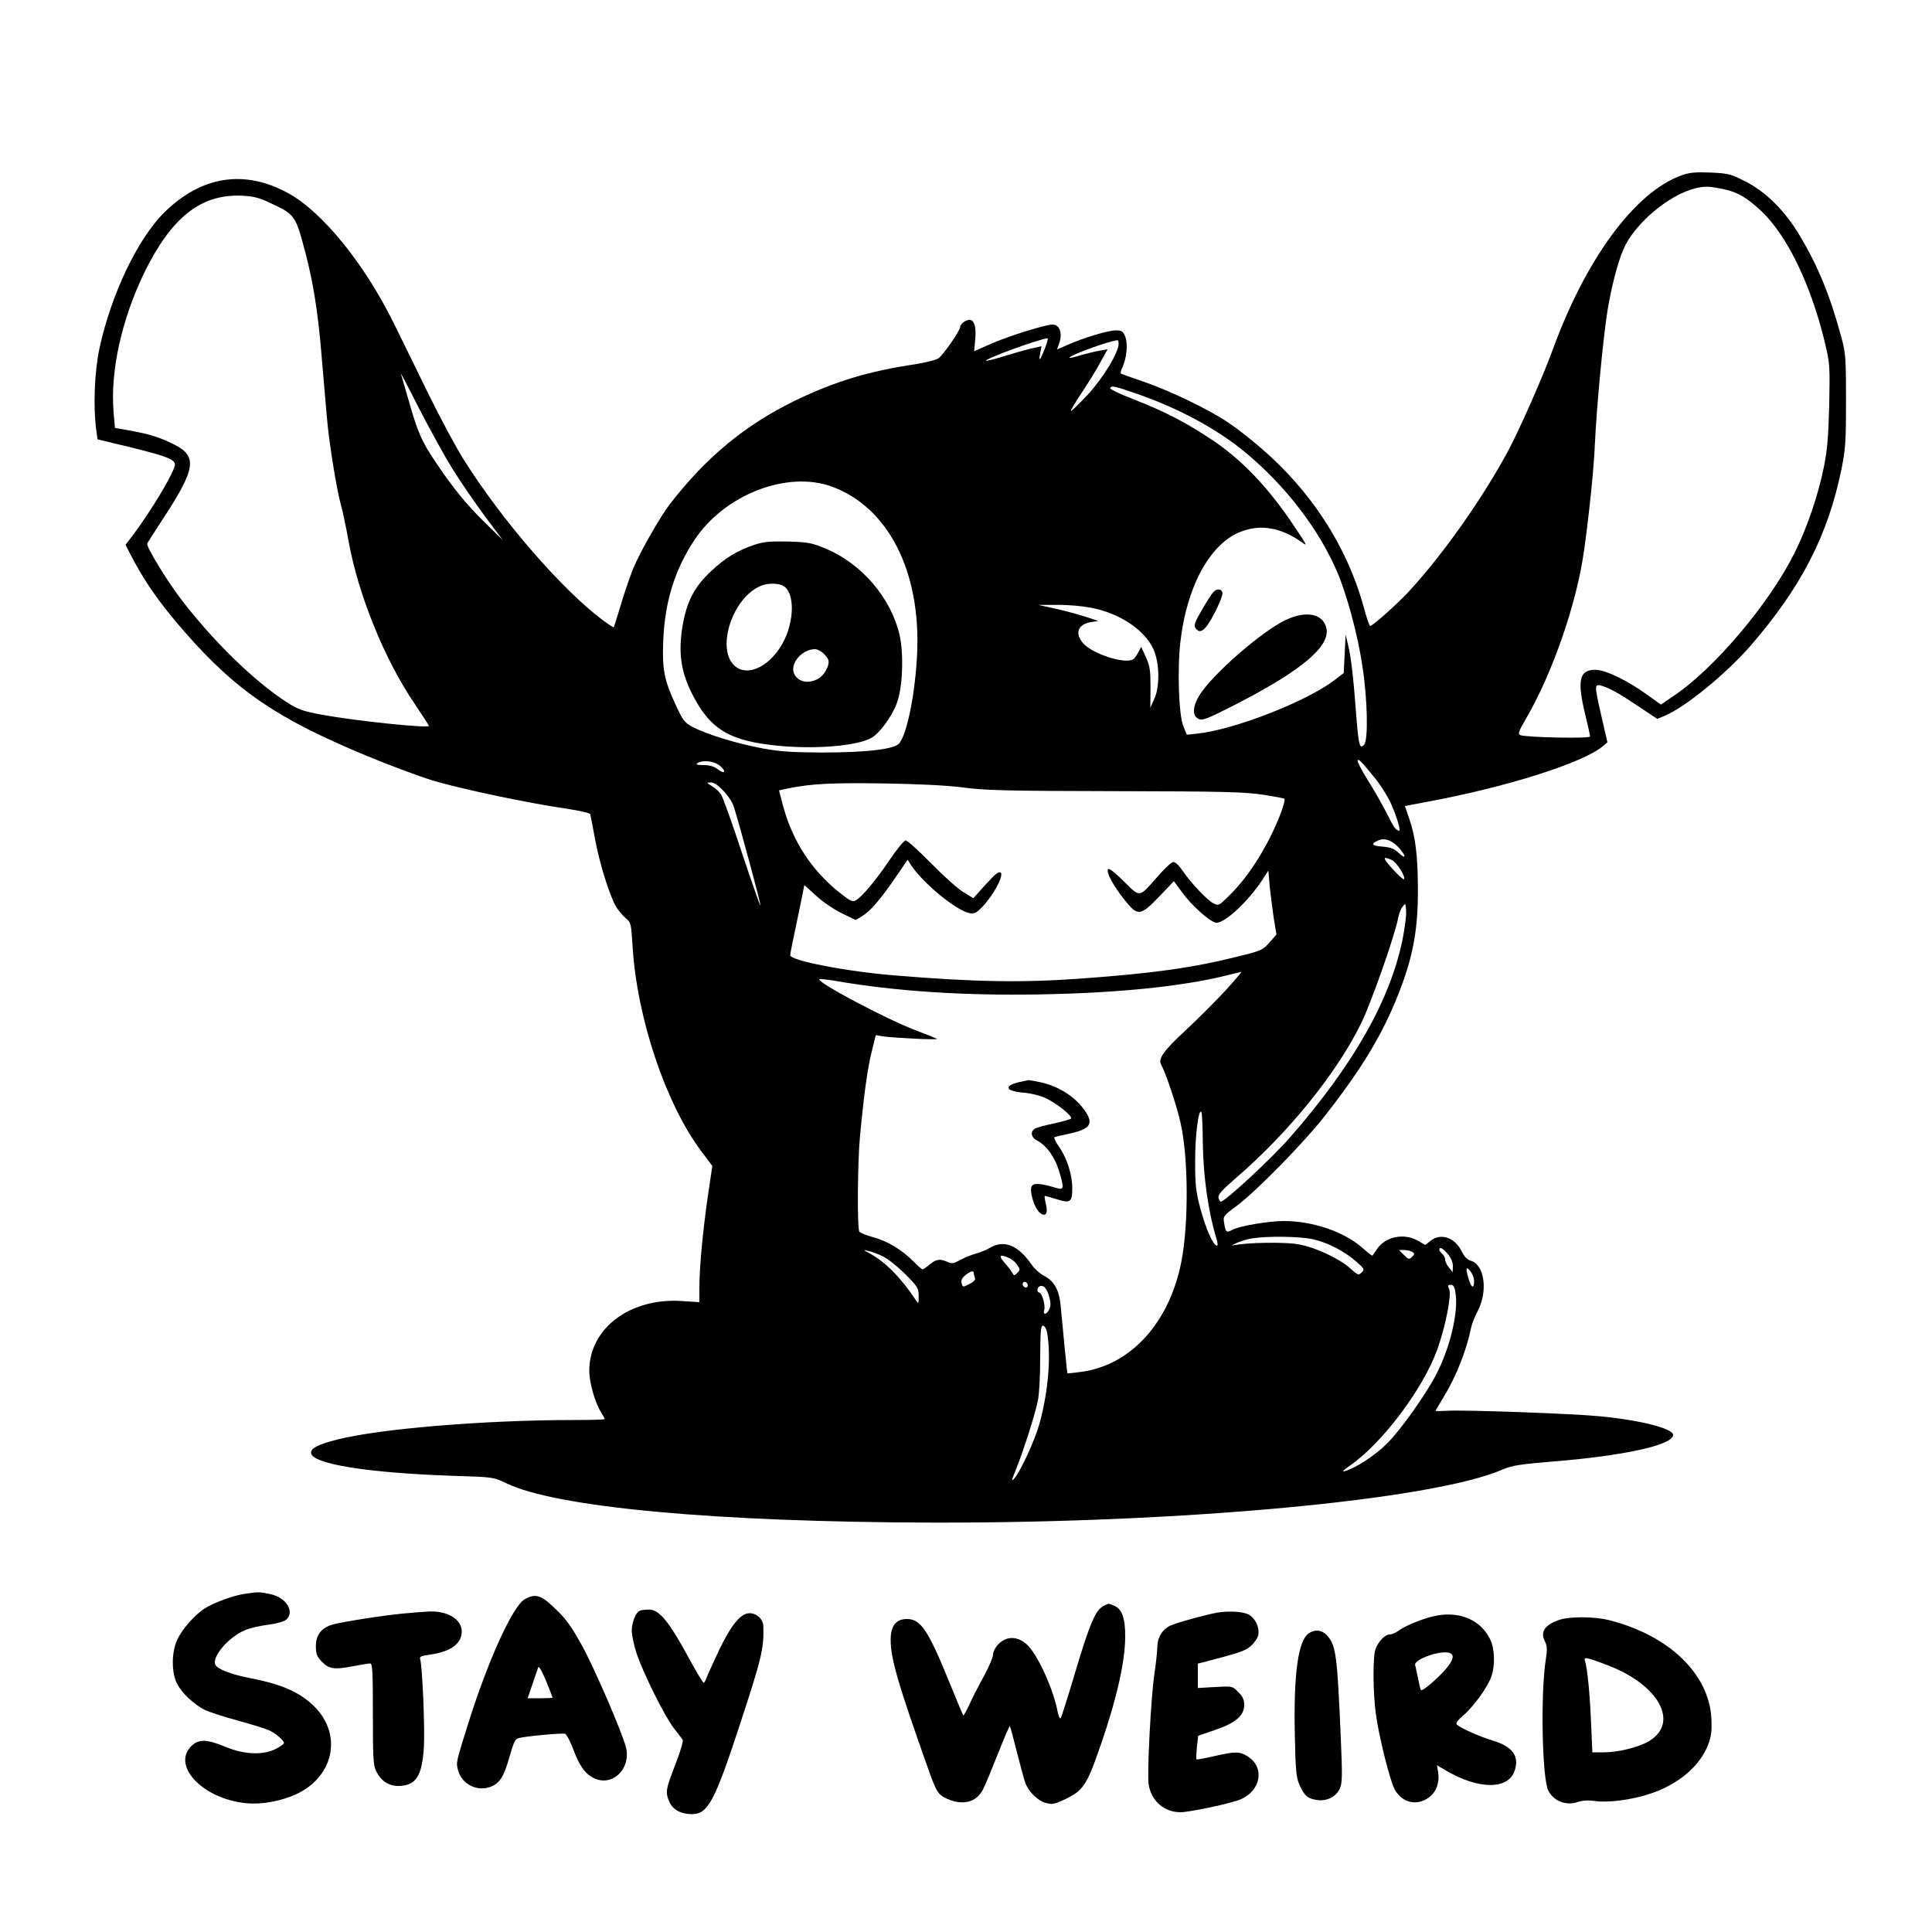 <?xml version="1.0" standalone="no"?>
<!DOCTYPE svg PUBLIC "-//W3C//DTD SVG 20010904//EN"
 "http://www.w3.org/TR/2001/REC-SVG-20010904/DTD/svg10.dtd">
<svg version="1.0" xmlns="http://www.w3.org/2000/svg"
 width="1000pt" height="1000pt" viewBox="0 0 1000 1000"
 preserveAspectRatio="xMidYMid meet">
<g transform="translate(0,1000) scale(0.1,-0.1)"
fill="#000000" stroke="none">
<path d="M8705 9093 c-243 -87 -497 -432 -670 -908 -48 -132 -169 -406 -227
-515 -133 -248 -338 -539 -517 -733 -59 -63 -186 -177 -199 -177 -4 0 -20 46
-35 103 -86 311 -273 599 -535 822 -51 44 -125 102 -165 128 -96 66 -306 167
-442 213 -60 20 -112 39 -114 41 -2 1 1 15 8 30 23 50 30 125 15 161 -11 27
-18 32 -48 32 -40 0 -167 -38 -250 -75 l-55 -24 9 25 c22 57 7 104 -33 104
-36 0 -222 -58 -314 -98 l-91 -40 5 53 c7 64 -1 101 -23 109 -17 6 -54 -19
-54 -36 0 -19 -89 -147 -113 -163 -13 -8 -67 -22 -118 -30 -241 -36 -414 -88
-616 -185 -264 -127 -470 -297 -660 -545 -49 -65 -150 -242 -184 -324 -17 -42
-47 -127 -65 -190 -19 -63 -36 -116 -37 -118 -2 -1 -28 15 -57 37 -210 157
-522 516 -719 830 -40 63 -122 216 -183 340 -60 124 -141 288 -179 365 -151
308 -370 578 -547 675 -226 124 -447 90 -639 -97 -139 -136 -277 -424 -338
-705 -26 -121 -33 -301 -17 -422 l7 -50 170 -41 c200 -49 239 -66 229 -98 -17
-57 -124 -233 -211 -350 l-43 -57 19 -38 c77 -150 152 -258 286 -412 268 -306
479 -450 945 -643 113 -47 266 -104 340 -127 140 -42 487 -116 694 -146 65
-10 119 -22 121 -28 2 -6 13 -64 25 -130 24 -129 77 -297 110 -351 12 -19 34
-45 49 -58 27 -22 28 -28 35 -142 22 -372 171 -817 356 -1064 l57 -76 -23
-155 c-27 -188 -44 -372 -44 -474 l0 -76 -92 6 c-268 17 -478 -142 -478 -362
0 -58 29 -162 60 -212 11 -18 20 -35 20 -37 0 -3 -73 -5 -162 -5 -458 0 -1002
-45 -1222 -101 -98 -25 -136 -44 -136 -68 0 -58 292 -105 740 -120 203 -6 206
-7 270 -38 258 -125 1079 -201 2205 -204 1295 -3 2589 117 2953 275 48 21 90
27 257 41 374 30 625 86 625 138 0 33 -169 76 -375 96 -138 14 -696 34 -787
29 -37 -2 -68 -2 -68 -1 0 1 18 32 40 68 67 110 120 243 145 365 4 19 19 57
34 85 53 102 35 238 -35 259 -20 6 -35 22 -48 48 -34 72 -108 98 -161 56 l-28
-22 -38 22 c-71 41 -167 22 -211 -42 -12 -17 -23 -33 -24 -35 -2 -2 -25 16
-51 39 -94 84 -257 140 -408 140 -78 0 -227 -25 -265 -45 -32 -17 -36 -14 -44
35 -6 34 -4 37 61 85 105 78 358 336 469 480 188 242 290 412 373 622 76 193
102 336 100 553 -1 164 -13 259 -44 350 l-23 68 116 22 c414 77 808 202 910
289 l22 19 -30 130 c-38 166 -38 173 -2 163 44 -13 90 -38 194 -108 l96 -64
38 16 c108 45 318 217 447 365 260 301 398 569 468 910 21 102 24 143 24 355
0 219 -2 247 -23 325 -59 219 -120 368 -215 528 -78 132 -180 233 -291 287
-69 35 -85 38 -174 42 -75 3 -108 0 -147 -14z m224 -74 c67 -15 114 -43 186
-110 135 -127 258 -381 331 -684 25 -105 26 -119 22 -320 -4 -163 -10 -234
-27 -319 -31 -153 -89 -322 -154 -451 -130 -260 -415 -597 -623 -736 l-67 -46
-74 53 c-100 72 -208 124 -260 127 -88 3 -102 -50 -58 -231 14 -57 25 -108 25
-114 0 -12 -330 -5 -361 7 -14 5 -9 20 34 93 136 237 258 590 296 862 25 177
51 425 56 550 9 194 42 543 65 690 20 123 53 251 83 320 55 129 230 278 367
314 55 14 77 13 159 -5z m-7523 -73 c121 -57 124 -62 174 -251 41 -156 66
-311 84 -530 9 -104 21 -246 27 -315 11 -135 51 -384 74 -465 8 -27 26 -113
40 -190 50 -275 185 -607 338 -833 42 -63 77 -116 77 -119 0 -14 -384 26 -556
58 -93 17 -121 27 -176 62 -168 107 -384 317 -552 537 -74 97 -181 273 -174
287 2 4 34 55 72 113 179 271 191 337 68 399 -75 37 -120 52 -222 71 l-85 15
-7 80 c-18 213 41 479 158 722 141 288 293 409 505 400 64 -3 90 -10 155 -41z
m4003 -748 c-26 -66 -34 -74 -25 -26 l7 36 -58 -13 c-32 -8 -96 -26 -141 -40
-46 -15 -86 -24 -88 -22 -9 9 273 112 318 116 4 1 -2 -23 -13 -51z m381 23 c0
-46 -81 -179 -161 -265 -45 -48 -83 -85 -86 -83 -2 3 23 44 55 93 33 49 77
120 97 158 l38 68 -41 -7 c-23 -4 -69 -15 -103 -25 -34 -11 -58 -15 -53 -10
19 18 196 82 247 89 4 1 7 -7 7 -18z m-3446 -651 c43 -69 119 -179 168 -245
l90 -120 -92 90 c-95 93 -169 183 -259 319 -67 99 -90 151 -134 307 -20 69
-39 134 -42 145 -4 10 38 -69 92 -176 55 -107 134 -251 177 -320z m3534 394
c219 -75 424 -185 572 -309 207 -173 377 -395 472 -617 49 -115 106 -325 129
-481 27 -172 32 -385 10 -411 -23 -27 -29 -4 -41 150 -15 202 -27 302 -42 364
l-13 55 -5 -100 -5 -99 -50 -38 c-145 -110 -515 -254 -706 -275 l-56 -6 -18
44 c-24 58 -32 296 -15 439 33 288 156 510 315 569 103 39 207 20 315 -57 28
-20 28 -19 -41 84 -134 201 -270 343 -422 445 -141 94 -247 149 -414 214 -68
26 -120 52 -117 56 8 14 18 12 132 -27z m-1574 -482 c293 -106 463 -439 443
-867 -10 -201 -49 -402 -91 -461 -23 -32 -168 -49 -406 -49 -158 1 -217 5
-312 23 -125 24 -274 69 -351 108 -43 23 -51 32 -88 112 -62 134 -72 185 -66
337 8 201 60 367 162 521 156 234 478 359 709 276z m1340 -627 c151 -28 281
-115 327 -217 31 -71 33 -192 3 -257 l-20 -44 1 104 c0 89 -3 112 -24 158
l-24 53 -15 -28 c-8 -16 -20 -32 -26 -36 -41 -28 -214 28 -261 84 -43 51 -26
96 41 108 l39 6 -70 23 c-38 12 -108 31 -155 41 l-85 19 97 0 c53 1 130 -6
172 -14z m1478 -889 c22 -28 52 -75 68 -105 31 -61 63 -161 52 -161 -16 1 -29
19 -64 90 -21 41 -64 118 -97 170 -33 52 -57 99 -54 104 6 9 15 0 95 -98z
m-3395 70 c35 -30 24 -46 -13 -17 -18 14 -41 21 -73 21 -33 0 -42 3 -31 10 29
18 87 11 117 -14z m17 -129 c23 -23 47 -60 54 -82 31 -98 142 -508 138 -512
-2 -2 -45 121 -96 273 -50 153 -99 289 -108 302 -9 14 -30 33 -47 43 -29 18
-29 19 -6 19 16 0 39 -15 65 -43z m1241 17 c111 -15 226 -18 785 -19 557 -1
671 -4 764 -18 60 -9 111 -19 114 -21 10 -11 -44 -149 -95 -240 -62 -113 -121
-193 -195 -266 -48 -47 -51 -49 -77 -36 -33 17 -116 105 -160 169 -21 31 -39
47 -50 45 -9 -2 -46 -36 -81 -77 -96 -109 -87 -108 -174 -22 -46 46 -76 69
-81 62 -10 -17 28 -87 85 -158 69 -87 82 -85 180 16 l76 80 45 -61 c45 -62
133 -142 169 -153 39 -13 168 104 246 224 l29 45 7 -82 c5 -45 14 -119 21
-165 l14 -84 -36 -41 c-34 -39 -43 -43 -156 -71 -238 -60 -445 -89 -820 -116
-301 -22 -551 -18 -960 16 -252 20 -545 77 -545 105 0 7 14 77 31 156 16 79
33 157 36 175 l6 32 61 -55 c33 -31 93 -72 133 -91 l72 -35 35 21 c42 26 96
89 175 205 l59 86 17 -27 c60 -92 233 -235 302 -249 26 -5 36 -1 71 36 55 58
108 158 92 173 -9 9 -27 -5 -77 -60 l-65 -72 -51 31 c-29 17 -104 85 -168 150
-64 65 -123 118 -131 118 -9 0 -46 -46 -84 -102 -73 -108 -144 -192 -176 -209
-16 -9 -30 -1 -89 46 -139 113 -235 260 -284 437 l-23 87 51 11 c116 23 215
29 487 25 193 -3 327 -10 415 -21z m2253 -309 c40 -43 43 -69 2 -30 -23 22
-41 29 -85 33 -55 4 -62 15 -21 32 33 14 68 2 104 -35z m-35 -66 c25 -11 71
-82 65 -99 -2 -6 -28 17 -58 50 -54 59 -56 71 -7 49z m57 -410 c-65 -316 -253
-648 -581 -1024 -97 -111 -338 -335 -361 -335 -3 0 -8 9 -11 20 -4 16 15 37
87 100 274 235 525 545 652 805 51 104 174 454 190 540 4 22 14 50 23 61 16
21 16 21 19 -21 2 -23 -7 -89 -18 -146z m-920 -269 c-51 -55 -139 -143 -196
-196 -121 -112 -151 -153 -134 -184 25 -46 82 -217 101 -304 40 -179 42 -517
4 -715 -61 -314 -259 -535 -514 -571 -41 -6 -75 -9 -76 -8 -2 3 -24 228 -34
338 -7 91 -32 137 -86 166 -22 11 -50 36 -63 55 -70 103 -144 134 -217 91 -16
-10 -50 -24 -75 -31 -25 -7 -62 -22 -82 -34 -32 -17 -42 -19 -63 -9 -39 18
-60 15 -93 -13 -17 -14 -33 -25 -37 -25 -4 0 -25 18 -46 40 -58 59 -136 107
-209 126 -36 10 -68 23 -72 29 -12 15 -9 366 3 490 21 225 40 359 61 442 l21
85 36 -6 c54 -8 287 -20 281 -13 -3 2 -54 23 -115 46 -142 54 -494 239 -495
262 0 3 35 0 78 -7 307 -54 665 -78 1062 -71 409 7 749 42 980 101 30 8 59 14
64 15 4 1 -33 -44 -84 -99z m-114 -793 c2 -162 28 -349 68 -480 10 -34 11 -47
3 -44 -20 6 -56 88 -84 192 -23 87 -27 119 -27 245 0 134 17 270 32 255 4 -3
7 -79 8 -168z m573 -492 c76 -18 159 -61 221 -115 42 -37 44 -40 28 -56 -16
-16 -19 -15 -58 20 -59 53 -186 112 -273 126 -68 12 -262 9 -327 -5 -18 -4
-15 0 10 11 19 9 55 20 80 24 79 13 251 11 319 -5z m695 -76 c16 -19 26 -42
26 -62 l-1 -32 -19 24 c-11 13 -20 31 -20 41 0 10 -7 23 -15 30 -8 7 -15 16
-15 21 0 18 19 8 44 -22z m-2924 -12 c24 -11 76 -53 115 -91 65 -66 70 -74 70
-114 0 -42 0 -43 -15 -21 -74 113 -160 200 -238 241 -35 19 -35 20 -7 13 17
-3 50 -16 75 -28z m2740 23 c13 -8 13 -11 -1 -25 -15 -15 -18 -15 -42 9 l-26
26 27 0 c15 0 34 -5 42 -10z m-2086 -32 c14 -6 33 -22 42 -36 15 -22 15 -26
-1 -41 -15 -15 -17 -15 -26 2 -6 10 -24 34 -41 53 -32 36 -23 45 26 22z m2406
-119 c0 -41 -15 -36 -28 10 -17 56 -15 70 8 42 11 -13 20 -36 20 -52z m-2590
42 c0 -5 3 -16 6 -25 4 -10 -5 -20 -25 -30 -38 -20 -38 -20 -44 4 -3 14 3 26
20 40 28 22 43 25 43 11z m279 -70 c-3 -6 -10 -7 -18 -2 -7 5 -10 14 -6 21 9
14 29 -2 24 -19z m112 -54 c8 -29 8 -47 0 -64 -13 -28 -35 -31 -26 -3 7 23
-12 90 -26 90 -14 0 -11 28 4 33 19 7 36 -12 48 -56z m2103 18 c15 -97 -28
-278 -98 -415 -52 -102 -184 -289 -256 -361 -61 -61 -163 -128 -220 -144 -16
-4 -6 6 27 29 166 114 378 396 452 600 43 120 75 283 62 313 -9 20 -8 23 8 23
14 0 20 -10 25 -45z m-2112 -215 c18 -123 2 -301 -42 -460 -24 -85 -96 -242
-128 -280 -19 -22 -18 -16 8 48 38 95 94 270 111 347 8 35 13 130 13 228 1
143 3 167 16 165 9 -2 18 -20 22 -48z"/>
<path d="M6278 6933 c-8 -10 -35 -51 -58 -92 -33 -55 -41 -77 -34 -89 16 -25
31 -25 54 0 31 34 94 164 87 182 -8 21 -30 20 -49 -1z"/>
<path d="M6655 6791 c-123 -58 -376 -278 -445 -387 -38 -60 -40 -110 -6 -125
20 -10 45 0 190 74 341 175 489 299 472 393 -15 77 -104 96 -211 45z"/>
<path d="M3910 7182 c-93 -31 -157 -70 -228 -137 -90 -84 -128 -159 -150 -290
-21 -133 -8 -228 47 -340 95 -191 196 -252 459 -276 187 -17 393 0 469 40 42
21 106 106 134 179 31 77 38 257 15 356 -45 192 -195 368 -382 446 -71 30 -90
34 -194 37 -92 2 -126 -1 -170 -15z m142 -213 c49 -26 61 -125 28 -230 -48
-155 -191 -254 -273 -189 -105 83 -18 359 134 419 33 13 86 13 111 0z m213
-354 c29 -28 31 -45 10 -85 -37 -71 -140 -80 -166 -14 -19 53 43 123 109 124
13 0 34 -11 47 -25z"/>
<path d="M5275 4399 c-83 -20 -70 -47 26 -55 37 -3 85 -15 114 -29 59 -29 140
-94 128 -105 -4 -4 -44 -15 -88 -25 -44 -9 -88 -21 -97 -26 -27 -15 -22 -47
11 -63 47 -25 89 -82 111 -152 29 -95 28 -105 -12 -93 -84 25 -118 27 -128 9
-13 -24 13 -111 40 -135 31 -28 47 -7 33 45 -5 22 -8 40 -5 40 3 0 29 -7 58
-16 74 -24 84 -17 84 56 0 71 -28 157 -70 217 -16 23 -26 44 -22 47 4 2 34 9
67 16 121 25 140 53 86 127 -51 70 -134 122 -229 142 -29 6 -56 11 -60 10 -4
-1 -25 -5 -47 -10z"/>
<path d="M1265 1750 c-60 -9 -157 -45 -205 -75 -51 -32 -119 -109 -143 -163
-30 -65 -30 -171 0 -228 25 -48 86 -105 142 -134 22 -11 100 -36 173 -56 73
-20 147 -43 163 -51 34 -17 75 -52 75 -65 0 -4 -19 -18 -42 -30 -67 -34 -162
-30 -260 10 -98 41 -140 42 -179 3 -96 -97 48 -259 259 -291 79 -13 171 -1
256 31 228 85 281 331 104 484 -75 64 -161 100 -318 130 -97 19 -168 47 -176
70 -16 41 67 139 151 176 24 11 78 24 121 29 46 6 85 17 96 27 45 41 -1 115
-83 132 -55 12 -61 12 -134 1z"/>
<path d="M2714 1721 c-61 -37 -188 -316 -287 -631 -68 -215 -67 -213 -56 -253
20 -74 101 -113 172 -84 46 20 66 53 96 160 20 71 28 87 47 91 39 10 226 27
239 22 7 -2 25 -36 40 -75 35 -93 63 -132 108 -154 94 -47 192 44 168 155 -17
73 -164 414 -231 535 -62 111 -86 142 -168 216 -48 42 -80 47 -128 18z m146
-508 c0 -2 -29 -3 -64 -3 l-65 0 25 73 c13 39 27 79 30 87 3 9 19 -19 40 -69
19 -47 34 -86 34 -88z"/>
<path d="M5708 1685 c-39 -22 -69 -93 -144 -345 -37 -124 -70 -229 -74 -233
-4 -5 -11 9 -15 30 -22 120 -106 304 -162 353 -47 42 -103 42 -144 1 -17 -17
-29 -40 -29 -55 0 -14 -22 -65 -48 -113 -27 -49 -61 -115 -75 -147 -15 -32
-29 -57 -31 -55 -2 2 -34 78 -71 169 -111 273 -149 330 -221 330 -57 0 -84
-36 -84 -108 0 -96 38 -227 187 -647 50 -143 57 -153 106 -176 81 -36 152 -17
185 49 11 20 45 103 77 184 32 81 60 146 62 144 2 -2 19 -64 37 -137 19 -74
38 -146 44 -160 18 -44 62 -88 102 -100 34 -10 44 -9 96 15 101 47 118 71 193
289 81 234 124 425 125 552 1 101 -17 149 -60 165 -30 12 -23 12 -56 -5z"/>
<path d="M3312 1663 c-21 -8 -42 -60 -42 -103 0 -23 11 -76 25 -118 33 -100
144 -323 192 -386 21 -27 42 -54 46 -60 5 -6 -10 -59 -37 -128 -50 -129 -53
-143 -32 -193 17 -41 60 -65 117 -65 83 0 118 65 248 462 113 344 126 397 122
511 -1 36 -34 67 -71 67 -46 0 -95 -59 -160 -195 -31 -66 -60 -130 -64 -142
-4 -13 -11 -23 -14 -23 -4 0 -43 65 -86 145 -95 174 -146 235 -197 234 -19 0
-40 -3 -47 -6z"/>
<path d="M2093 1649 c-109 -10 -335 -45 -379 -60 -52 -17 -79 -53 -79 -109 0
-40 5 -54 29 -79 38 -40 66 -44 159 -26 43 8 85 15 93 15 12 0 14 -43 14 -262
0 -231 2 -267 18 -297 25 -50 65 -76 116 -75 89 2 120 50 130 199 6 94 -8 420
-19 457 -5 13 4 17 47 23 110 15 168 57 168 120 0 62 -71 107 -165 104 -22 -1
-81 -5 -132 -10z"/>
<path d="M6300 1653 c-65 -12 -213 -53 -242 -67 -43 -20 -68 -63 -68 -113 0
-22 -7 -84 -15 -139 -18 -119 -38 -513 -30 -569 14 -87 80 -145 165 -145 49 0
258 45 310 66 105 44 128 163 41 221 -42 28 -66 29 -177 3 -48 -11 -89 -19
-91 -16 -2 2 -1 30 2 63 l7 59 85 29 c107 36 153 75 153 129 0 28 -7 45 -31
68 -30 31 -30 31 -120 26 l-89 -5 0 63 0 63 43 11 c178 47 202 55 232 81 18
16 35 41 38 57 7 39 -16 88 -52 106 -29 15 -104 19 -161 9z"/>
<path d="M7443 1639 c-61 -10 -160 -48 -202 -78 -16 -12 -38 -21 -48 -21 -24
0 -58 -35 -73 -75 -15 -38 -14 -219 1 -333 15 -118 76 -360 101 -400 39 -63
110 -79 169 -39 41 27 61 77 53 131 l-6 39 46 -27 c170 -100 323 -100 356 -1
25 76 -11 125 -114 156 -67 20 -156 60 -184 81 -9 8 -1 20 33 50 57 50 128
150 145 203 20 60 16 145 -8 192 -49 96 -148 141 -269 122z m61 -195 c26 -10
18 -39 -24 -87 -44 -50 -118 -112 -125 -105 -3 3 -9 29 -15 59 -6 30 -13 61
-15 70 -10 30 134 80 179 63z"/>
<path d="M8066 1614 c-72 -26 -95 -62 -69 -111 11 -22 12 -40 4 -93 -28 -177
-19 -616 13 -678 28 -55 92 -80 153 -59 25 8 55 10 88 5 67 -10 193 6 287 38
145 48 257 143 299 253 17 45 20 72 17 137 -12 230 -220 430 -529 508 -79 20
-210 20 -263 0z m262 -236 c271 -106 369 -308 193 -398 -56 -28 -152 -50 -219
-50 l-60 0 -7 158 c-6 149 -19 276 -31 315 -5 15 -1 17 23 11 15 -4 61 -20
101 -36z"/>
<path d="M6773 1545 c-54 -38 -78 -211 -71 -527 4 -186 7 -219 25 -258 25 -56
42 -70 91 -77 52 -7 99 18 118 62 12 29 12 71 4 257 -18 424 -25 479 -67 528
-28 34 -65 39 -100 15z"/>
</g>
</svg>
